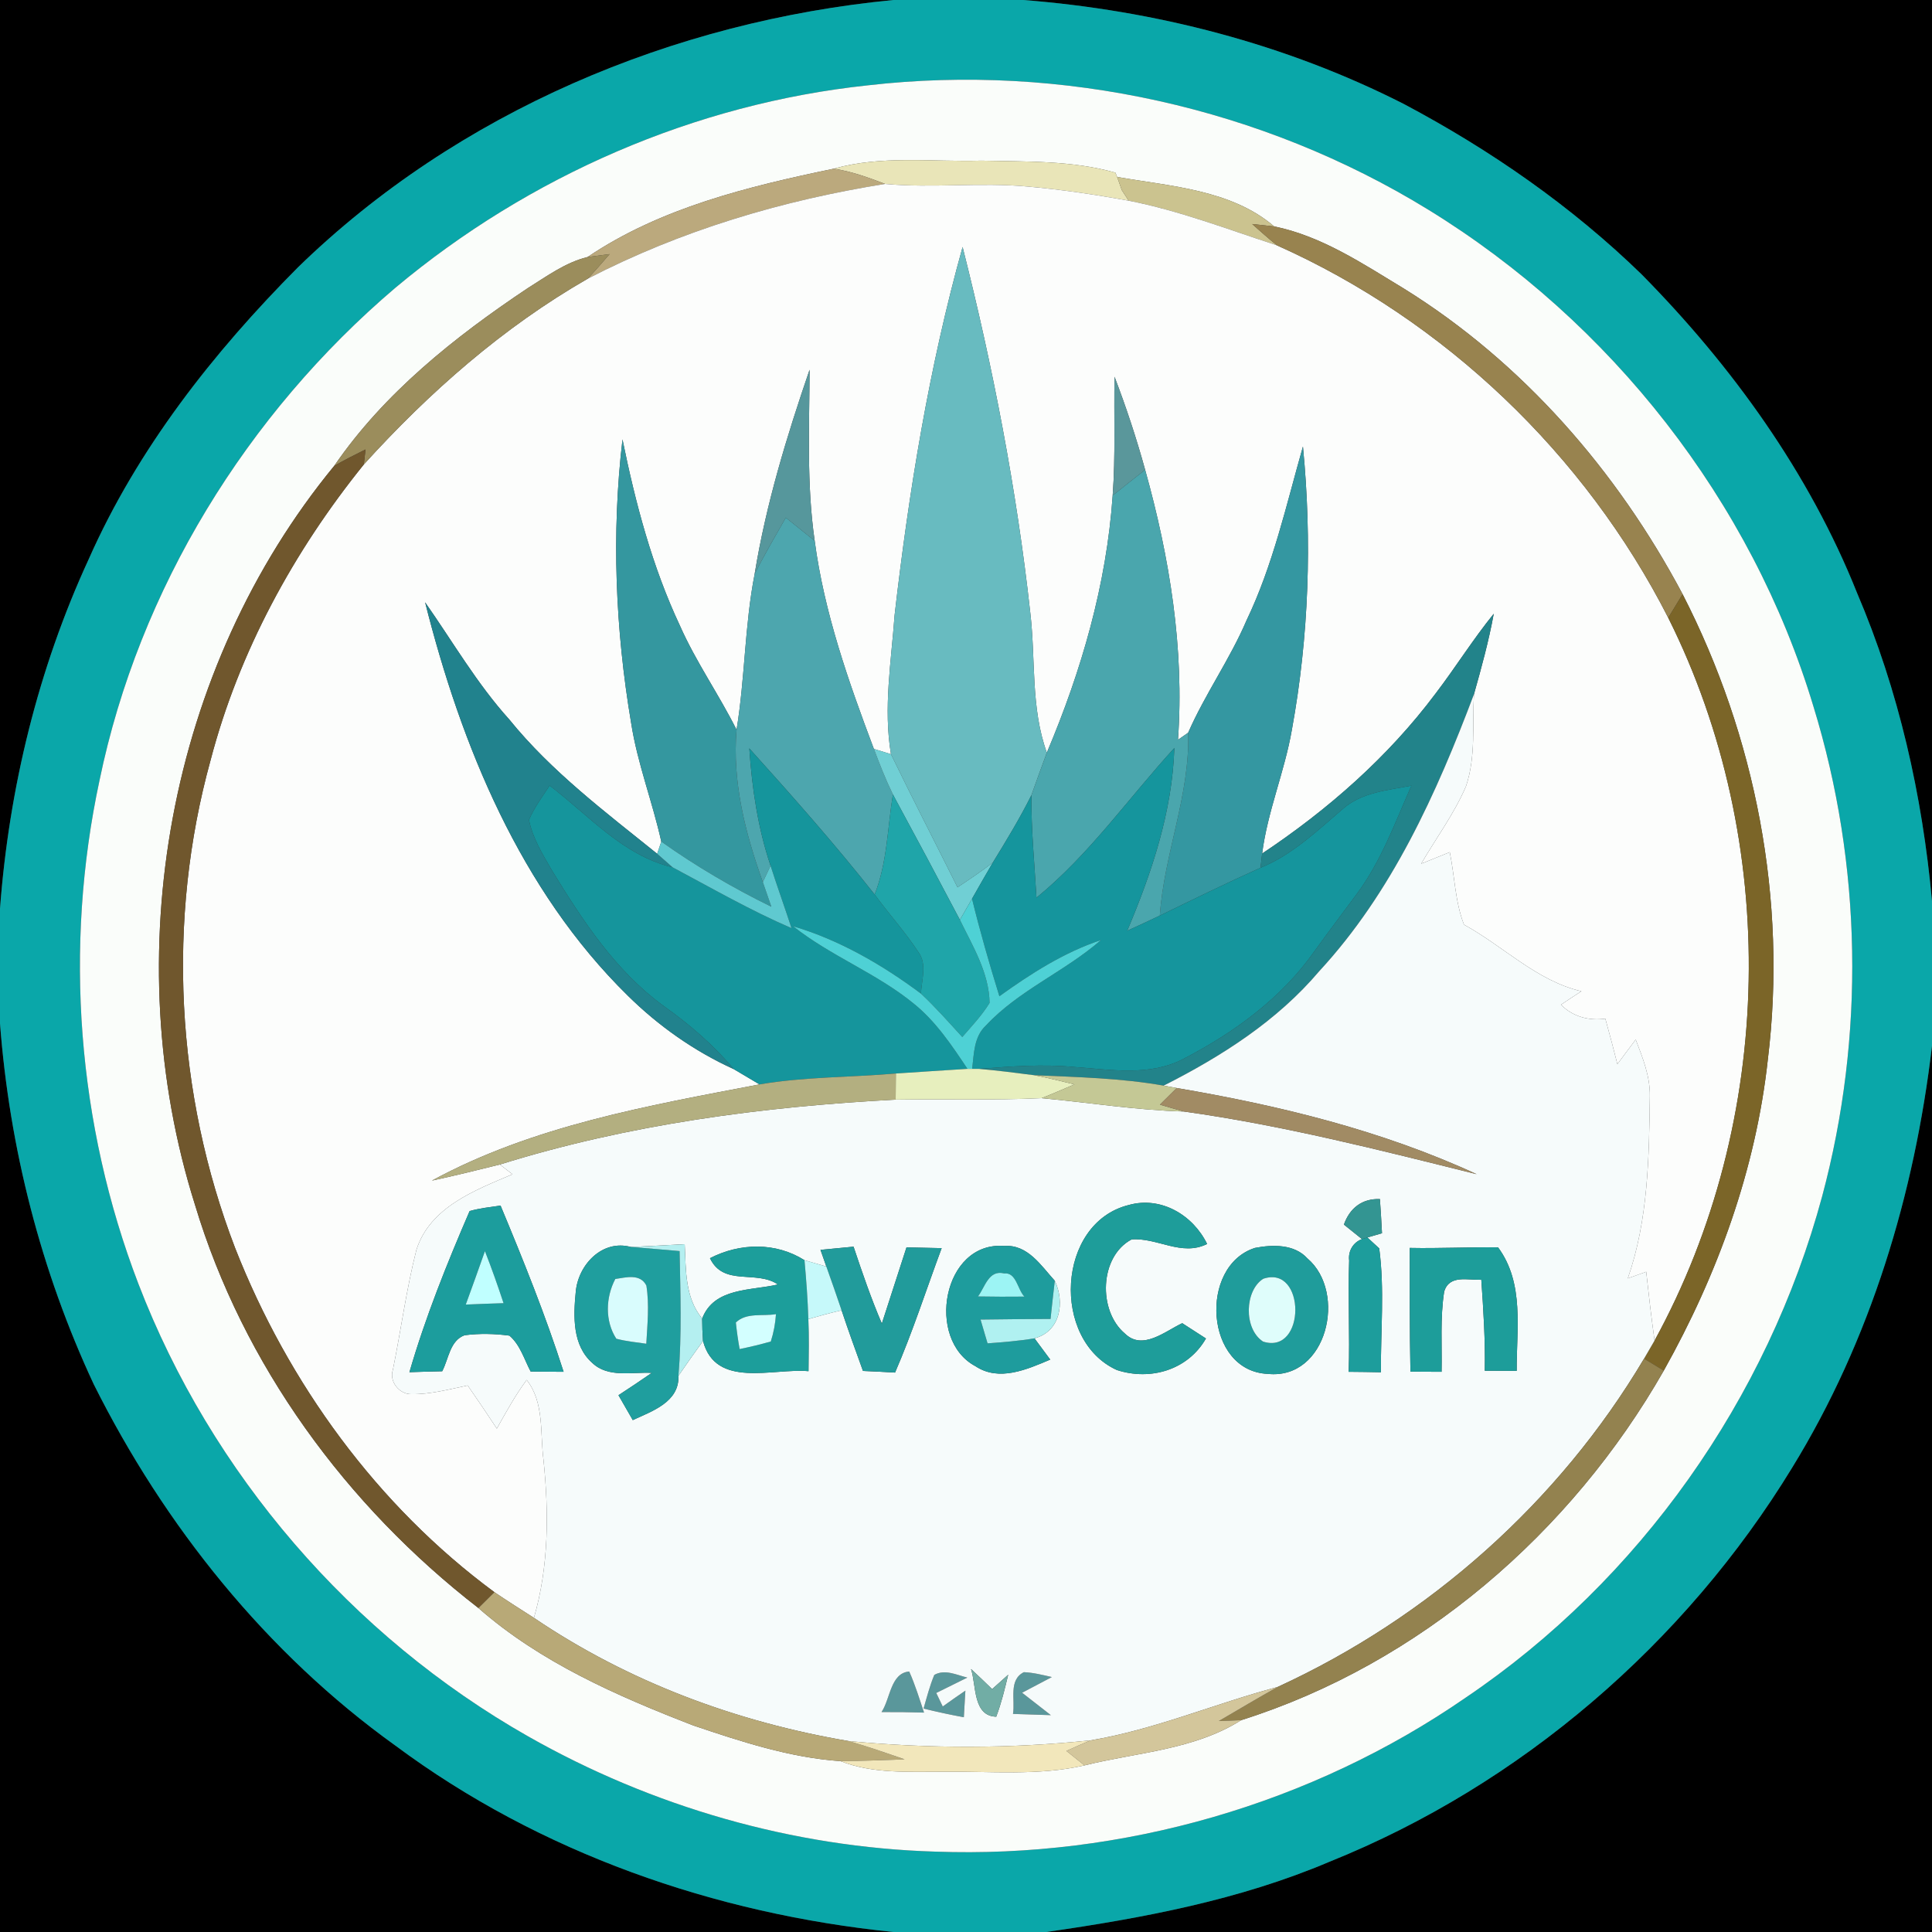 <?xml version="1.0" encoding="UTF-8" ?>
<!DOCTYPE svg PUBLIC "-//W3C//DTD SVG 1.1//EN" "http://www.w3.org/Graphics/SVG/1.1/DTD/svg11.dtd">
<svg width="250pt" height="250pt" viewBox="0 0 250 250" version="1.1" xmlns="http://www.w3.org/2000/svg">
<rect x="0" y="0" width="250" height="250" fill="#333333" stroke="none"/>
<g id="#000000ff">
<path fill="#000000" opacity="1.00" d=" M 0.00 0.00 L 115.62 0.00 C 87.10 2.75 59.22 14.49 38.58 34.57 C 27.60 45.61 17.80 58.07 11.47 72.38 C 4.92 86.59 1.17 102.02 0.00 117.59 L 0.00 0.00 Z" />
<path fill="#000000" opacity="1.00" d=" M 132.42 0.00 L 250.00 0.00 L 250.00 116.60 C 248.75 102.92 245.70 89.35 240.29 76.70 C 234.09 61.17 224.13 47.38 212.44 35.52 C 203.37 26.69 192.86 19.40 181.68 13.47 C 166.40 5.69 149.48 1.34 132.42 0.00 Z" />
<path fill="#000000" opacity="1.00" d=" M 0.00 132.42 C 1.23 148.56 5.29 164.47 12.14 179.14 C 21.29 197.44 34.47 213.90 51.15 225.87 C 69.84 239.77 92.53 247.66 115.61 250.00 L 0.00 250.00 L 0.00 132.42 Z" />
<path fill="#000000" opacity="1.00" d=" M 231.90 189.92 C 242.05 173.41 247.74 154.50 250.00 135.33 L 250.00 250.00 L 135.38 250.00 C 147.86 248.20 160.36 245.87 172.03 240.91 C 196.78 230.96 218.02 212.66 231.90 189.92 Z" />
</g>
<g id="#0aa7a9ff">
<path fill="#0aa7a9" opacity="1.00" d=" M 115.62 0.00 L 132.42 0.00 C 149.48 1.34 166.40 5.69 181.68 13.47 C 192.86 19.40 203.37 26.69 212.44 35.52 C 224.13 47.38 234.09 61.17 240.29 76.70 C 245.70 89.35 248.75 102.92 250.00 116.60 L 250.00 135.33 C 247.74 154.50 242.05 173.41 231.90 189.92 C 218.02 212.66 196.78 230.96 172.03 240.91 C 160.36 245.87 147.86 248.20 135.38 250.00 L 115.61 250.00 C 92.53 247.66 69.84 239.77 51.15 225.87 C 34.47 213.90 21.29 197.44 12.14 179.14 C 5.29 164.47 1.23 148.56 0.00 132.42 L 0.00 117.59 C 1.17 102.02 4.92 86.59 11.47 72.38 C 17.80 58.07 27.60 45.61 38.58 34.57 C 59.22 14.49 87.10 2.75 115.62 0.00 M 112.32 11.04 C 89.92 13.41 68.42 22.79 51.17 37.23 C 31.96 53.56 17.99 76.21 12.88 100.97 C 8.24 122.57 9.99 145.50 17.91 166.13 C 27.33 190.66 45.49 211.71 68.33 224.68 C 84.35 233.78 102.58 239.05 121.01 239.60 C 145.23 240.49 169.70 233.47 189.65 219.68 C 212.15 204.50 228.73 180.97 235.79 154.79 C 241.33 134.12 240.96 111.89 234.66 91.42 C 226.67 64.84 208.45 41.64 184.83 27.14 C 163.34 13.93 137.38 8.16 112.32 11.04 Z" />
</g>
<g id="#fafdfaff">
<path fill="#fafdfa" opacity="1.00" d=" M 112.32 11.04 C 137.38 8.16 163.34 13.93 184.83 27.14 C 208.45 41.64 226.67 64.84 234.66 91.42 C 240.96 111.89 241.33 134.12 235.79 154.79 C 228.73 180.97 212.15 204.50 189.65 219.68 C 169.70 233.47 145.23 240.49 121.01 239.60 C 102.58 239.05 84.35 233.78 68.33 224.68 C 45.49 211.71 27.33 190.66 17.91 166.13 C 9.99 145.50 8.24 122.57 12.88 100.97 C 17.99 76.21 31.96 53.56 51.17 37.23 C 68.42 22.79 89.92 13.41 112.32 11.04 M 107.89 21.83 C 96.86 24.12 85.48 26.88 76.03 33.26 C 73.16 33.96 70.74 35.76 68.27 37.30 C 58.85 43.59 49.70 50.86 43.25 60.28 C 21.74 86.44 15.06 123.65 25.22 155.86 C 31.46 176.64 44.82 194.85 61.91 208.08 C 69.92 215.11 79.86 219.46 89.70 223.27 C 95.89 225.36 102.21 227.44 108.76 227.89 C 112.99 229.55 117.59 229.25 122.04 229.26 C 128.14 229.18 134.32 229.82 140.33 228.44 C 147.14 226.75 154.52 226.44 160.60 222.59 C 183.71 215.30 203.33 198.33 215.29 177.36 C 222.26 164.93 227.21 151.29 228.76 137.07 C 231.28 116.49 227.18 95.31 217.73 76.89 C 209.28 60.97 197.04 46.89 181.66 37.34 C 176.37 34.14 171.03 30.55 164.88 29.30 C 159.32 24.54 151.48 24.11 144.56 22.90 L 144.33 22.34 C 138.71 20.75 132.77 20.92 126.98 20.79 C 120.61 20.97 114.11 20.07 107.89 21.83 Z" />
</g>
<g id="#e9e5b8ff">
<path fill="#e9e5b8" opacity="1.00" d=" M 107.89 21.83 C 114.11 20.07 120.61 20.97 126.98 20.79 C 132.77 20.92 138.71 20.75 144.33 22.34 L 144.56 22.90 C 144.71 23.33 145.01 24.17 145.16 24.60 C 145.38 24.94 145.83 25.63 146.05 25.97 C 141.72 25.18 137.37 24.53 132.99 24.14 C 126.85 23.56 120.67 24.37 114.53 23.80 C 112.37 22.97 110.19 22.18 107.89 21.83 Z" />
</g>
<g id="#bba97dff">
<path fill="#bba97d" opacity="1.00" d=" M 76.03 33.26 C 85.48 26.88 96.86 24.12 107.89 21.83 C 110.19 22.18 112.37 22.97 114.53 23.80 C 101.17 25.93 88.08 29.83 76.04 36.07 C 77.02 35.04 77.95 33.96 78.88 32.88 C 78.17 32.97 76.74 33.16 76.03 33.26 Z" />
</g>
<g id="#cbc38fff">
<path fill="#cbc38f" opacity="1.00" d=" M 144.56 22.90 C 151.48 24.11 159.32 24.54 164.88 29.30 C 164.17 29.23 162.74 29.07 162.03 28.99 C 163.09 29.93 164.14 30.87 165.24 31.75 C 158.89 29.68 152.62 27.26 146.05 25.97 C 145.83 25.63 145.38 24.94 145.16 24.60 C 145.01 24.17 144.71 23.33 144.56 22.90 Z" />
</g>
<g id="#fcfdfcff">
<path fill="#fcfdfc" opacity="1.00" d=" M 76.04 36.07 C 88.08 29.83 101.17 25.93 114.53 23.80 C 120.67 24.37 126.85 23.56 132.99 24.14 C 137.37 24.53 141.72 25.18 146.05 25.97 C 152.62 27.26 158.89 29.68 165.24 31.75 C 186.93 41.44 205.09 58.77 215.87 79.94 C 230.38 108.98 229.70 144.99 214.10 173.47 C 213.69 170.51 213.34 167.54 213.02 164.57 C 212.22 164.85 211.43 165.13 210.64 165.42 C 213.28 157.84 213.39 149.75 213.49 141.82 C 213.53 139.26 212.56 136.87 211.66 134.52 C 210.87 135.58 210.07 136.63 209.29 137.70 C 208.79 135.73 208.28 133.77 207.73 131.82 C 205.58 132.11 203.53 131.56 201.99 130.01 C 202.86 129.42 203.74 128.84 204.63 128.27 C 198.82 126.91 194.55 122.44 189.44 119.65 C 188.28 116.66 188.24 113.38 187.60 110.27 C 186.37 110.76 185.13 111.27 183.90 111.77 C 185.84 108.43 188.18 105.30 189.70 101.74 C 191.00 97.92 190.50 93.80 190.73 89.83 C 191.70 86.39 192.65 82.94 193.29 79.42 C 190.60 82.73 188.35 86.36 185.76 89.75 C 179.62 97.95 171.82 104.79 163.32 110.45 C 164.02 104.98 166.23 99.85 167.17 94.42 C 169.37 82.36 169.79 69.98 168.60 57.78 C 166.44 65.36 164.73 73.13 161.30 80.28 C 159.15 85.31 155.94 89.80 153.75 94.81 C 153.42 95.04 152.76 95.50 152.43 95.73 C 153.27 83.94 151.35 72.13 148.18 60.79 C 147.06 56.72 145.73 52.70 144.22 48.75 C 144.12 53.87 144.36 59.00 143.98 64.11 C 143.19 75.62 139.94 86.80 135.46 97.39 C 133.36 91.60 134.03 85.32 133.32 79.30 C 131.56 63.34 128.49 47.52 124.56 31.96 C 120.21 47.53 117.61 63.56 115.76 79.61 C 115.33 85.58 114.29 91.62 115.29 97.59 C 114.74 97.42 113.63 97.08 113.08 96.91 C 109.79 88.18 106.65 79.28 105.42 69.98 C 104.36 62.65 104.73 55.22 104.76 47.84 C 101.80 56.48 99.12 65.25 97.65 74.28 C 96.35 80.93 96.41 87.75 95.31 94.43 C 93.03 89.87 90.07 85.67 88.00 81.00 C 84.40 73.34 82.23 65.12 80.55 56.86 C 79.11 69.06 79.63 81.46 81.67 93.56 C 82.48 98.79 84.43 103.74 85.57 108.90 C 85.44 109.29 85.17 110.09 85.04 110.48 C 78.33 105.07 71.37 99.85 65.90 93.10 C 61.71 88.46 58.58 83.03 55.01 77.94 C 59.69 96.50 67.33 115.17 81.21 128.81 C 85.20 132.75 89.83 136.02 94.94 138.34 C 96.05 139.00 97.17 139.66 98.28 140.32 C 83.84 143.08 68.96 145.67 55.89 152.77 C 58.84 152.14 61.76 151.41 64.68 150.69 C 65.09 151.00 65.91 151.63 66.32 151.95 C 61.46 154.01 55.63 156.20 53.88 161.74 C 52.58 166.84 51.89 172.09 50.84 177.25 C 50.33 178.74 51.66 180.42 53.20 180.40 C 55.68 180.45 58.11 179.77 60.52 179.28 C 61.80 181.12 63.06 182.99 64.29 184.86 C 65.49 182.71 66.69 180.54 68.15 178.56 C 70.45 181.48 69.87 185.46 70.33 188.93 C 71.03 195.76 71.02 202.70 69.09 209.35 C 67.38 208.26 65.67 207.17 63.98 206.03 C 48.81 194.84 37.29 178.98 30.42 161.48 C 22.74 141.48 21.54 119.02 27.25 98.36 C 30.92 84.34 38.00 71.35 47.08 60.10 C 55.54 50.77 65.08 42.36 76.04 36.07 Z" />
</g>
<g id="#98834fff">
<path fill="#98834f" opacity="1.00" d=" M 162.03 28.99 C 162.74 29.07 164.17 29.23 164.88 29.30 C 171.03 30.55 176.37 34.14 181.66 37.34 C 197.04 46.89 209.28 60.97 217.73 76.89 C 217.11 77.91 216.49 78.92 215.87 79.94 C 205.09 58.77 186.93 41.44 165.24 31.75 C 164.14 30.87 163.09 29.93 162.03 28.99 Z" />
</g>
<g id="#68bbc0ff">
<path fill="#68bbc0" opacity="1.00" d=" M 115.76 79.61 C 117.61 63.56 120.21 47.53 124.56 31.96 C 128.49 47.52 131.56 63.34 133.32 79.30 C 134.03 85.32 133.36 91.60 135.46 97.39 C 134.78 99.22 134.12 101.06 133.46 102.90 C 131.97 105.89 130.23 108.75 128.48 111.60 C 127.01 112.75 125.45 113.78 123.90 114.82 C 121.04 109.07 118.09 103.36 115.29 97.59 C 114.29 91.62 115.33 85.58 115.76 79.61 Z" />
</g>
<g id="#9b8d5cff">
<path fill="#9b8d5c" opacity="1.00" d=" M 68.27 37.30 C 70.74 35.76 73.16 33.96 76.03 33.26 C 76.74 33.16 78.17 32.97 78.88 32.88 C 77.95 33.96 77.02 35.04 76.04 36.07 C 65.08 42.36 55.54 50.77 47.08 60.10 C 47.13 59.62 47.24 58.64 47.30 58.16 C 45.93 58.84 44.57 59.52 43.25 60.28 C 49.70 50.86 58.85 43.59 68.27 37.30 Z" />
</g>
<g id="#56979cff">
<path fill="#56979c" opacity="1.00" d=" M 97.65 74.28 C 99.12 65.25 101.80 56.48 104.76 47.84 C 104.73 55.22 104.36 62.65 105.42 69.98 C 104.17 68.98 102.93 67.98 101.68 66.98 C 100.31 69.40 98.90 71.79 97.65 74.28 Z" />
</g>
<g id="#5a979bff">
<path fill="#5a979b" opacity="1.00" d=" M 144.22 48.75 C 145.73 52.70 147.06 56.72 148.18 60.79 C 146.78 61.90 145.38 63.01 143.98 64.11 C 144.36 59.00 144.12 53.87 144.22 48.75 Z" />
<path fill="#5a979b" opacity="1.00" d=" M 114.07 221.54 C 115.22 219.83 115.22 216.51 117.65 216.29 C 118.42 218.01 118.97 219.82 119.57 221.61 C 117.74 221.55 115.90 221.53 114.07 221.54 Z" />
<path fill="#5a979b" opacity="1.00" d=" M 120.90 216.73 C 122.28 215.96 123.78 216.74 125.17 217.08 C 123.83 217.75 122.49 218.41 121.15 219.07 C 121.36 219.51 121.78 220.38 121.99 220.82 C 122.96 220.13 123.93 219.44 124.92 218.77 C 124.87 219.63 124.77 221.35 124.72 222.21 C 122.97 221.89 121.23 221.51 119.51 221.09 C 119.93 219.63 120.31 218.14 120.90 216.73 Z" />
<path fill="#5a979b" opacity="1.00" d=" M 132.49 216.38 C 133.71 216.43 134.91 216.74 136.11 217.01 C 134.82 217.68 133.54 218.36 132.26 219.04 C 133.49 220.01 134.74 220.97 135.98 221.94 C 134.34 221.89 132.71 221.84 131.08 221.78 C 131.39 219.97 130.47 217.38 132.49 216.38 Z" />
</g>
<g id="#34979fff">
<path fill="#34979f" opacity="1.00" d=" M 80.55 56.86 C 82.23 65.12 84.40 73.34 88.00 81.00 C 90.07 85.67 93.03 89.87 95.31 94.43 C 94.74 101.19 96.45 107.83 98.71 114.14 C 99.07 115.20 99.44 116.27 99.81 117.33 C 94.85 114.90 90.07 112.10 85.57 108.90 C 84.43 103.74 82.48 98.79 81.67 93.56 C 79.63 81.46 79.11 69.06 80.55 56.86 Z" />
</g>
<g id="#70572dff">
<path fill="#70572d" opacity="1.00" d=" M 43.25 60.28 C 44.57 59.52 45.93 58.84 47.30 58.16 C 47.24 58.64 47.13 59.62 47.08 60.10 C 38.00 71.35 30.92 84.34 27.25 98.36 C 21.54 119.02 22.74 141.48 30.42 161.48 C 37.29 178.98 48.81 194.84 63.98 206.03 C 63.29 206.71 62.60 207.39 61.91 208.08 C 44.82 194.85 31.46 176.64 25.22 155.86 C 15.06 123.65 21.74 86.44 43.25 60.28 Z" />
</g>
<g id="#3497a1ff">
<path fill="#3497a1" opacity="1.00" d=" M 161.30 80.28 C 164.73 73.13 166.44 65.36 168.60 57.78 C 169.79 69.98 169.37 82.36 167.17 94.42 C 166.23 99.85 164.02 104.98 163.32 110.45 C 163.27 110.91 163.17 111.83 163.11 112.29 C 158.72 114.26 154.40 116.38 150.08 118.48 C 150.63 110.48 153.99 102.93 153.75 94.81 C 155.94 89.80 159.15 85.31 161.30 80.28 Z" />
</g>
<g id="#4aa6adff">
<path fill="#4aa6ad" opacity="1.00" d=" M 143.98 64.11 C 145.38 63.01 146.78 61.90 148.18 60.79 C 151.35 72.13 153.27 83.94 152.43 95.73 C 152.76 95.50 153.42 95.04 153.75 94.81 C 153.99 102.93 150.63 110.48 150.08 118.48 C 148.67 119.15 147.27 119.80 145.86 120.44 C 149.04 112.91 151.69 105.04 151.96 96.79 C 146.03 103.27 140.97 110.57 134.12 116.16 C 133.86 111.74 133.43 107.33 133.46 102.90 C 134.12 101.06 134.78 99.22 135.46 97.39 C 139.94 86.80 143.19 75.62 143.98 64.11 Z" />
</g>
<g id="#4da6aeff">
<path fill="#4da6ae" opacity="1.00" d=" M 97.65 74.28 C 98.90 71.79 100.31 69.40 101.68 66.98 C 102.93 67.98 104.17 68.98 105.42 69.98 C 106.65 79.28 109.79 88.18 113.08 96.91 C 113.83 98.90 114.61 100.89 115.54 102.80 C 114.84 107.13 114.81 111.62 113.18 115.75 C 108.04 109.23 102.52 103.01 96.96 96.84 C 97.31 101.99 98.06 107.12 99.71 112.02 C 99.46 112.55 98.96 113.61 98.71 114.14 C 96.45 107.83 94.74 101.19 95.31 94.43 C 96.41 87.75 96.35 80.93 97.65 74.28 Z" />
</g>
<g id="#7b6528ff">
<path fill="#7b6528" opacity="1.00" d=" M 215.87 79.94 C 216.49 78.92 217.11 77.91 217.73 76.89 C 227.18 95.31 231.28 116.49 228.76 137.07 C 227.21 151.29 222.26 164.93 215.29 177.36 C 214.65 176.97 213.37 176.20 212.74 175.81 C 213.20 175.03 213.65 174.25 214.10 173.47 C 229.70 144.99 230.38 108.98 215.87 79.94 Z" />
</g>
<g id="#21828dff">
<path fill="#21828d" opacity="1.00" d=" M 55.01 77.94 C 58.58 83.03 61.71 88.46 65.90 93.10 C 71.37 99.85 78.33 105.07 85.04 110.48 C 85.70 111.07 86.36 111.65 87.03 112.23 C 80.57 110.68 76.20 105.50 71.12 101.65 C 70.18 103.09 69.13 104.49 68.45 106.09 C 68.91 108.46 70.22 110.55 71.41 112.62 C 75.36 119.08 79.63 125.62 85.84 130.15 C 89.18 132.52 92.30 135.19 94.94 138.34 C 89.83 136.02 85.20 132.75 81.21 128.81 C 67.33 115.17 59.69 96.50 55.01 77.94 Z" />
</g>
<g id="#22838aff">
<path fill="#22838a" opacity="1.00" d=" M 185.76 89.75 C 188.35 86.36 190.60 82.73 193.29 79.42 C 192.65 82.94 191.70 86.39 190.73 89.83 C 185.89 102.66 180.12 115.49 170.71 125.67 C 165.25 132.12 158.05 136.70 150.58 140.48 C 145.04 139.50 139.41 139.38 133.81 139.13 C 131.43 138.82 129.05 138.52 126.66 138.31 C 130.77 138.00 134.90 137.67 139.02 138.07 C 143.68 138.40 148.68 139.30 153.04 137.07 C 159.60 133.69 165.81 129.19 170.09 123.09 C 171.90 120.58 173.77 118.11 175.61 115.62 C 178.74 111.40 180.53 106.42 182.64 101.66 C 179.56 102.26 176.15 102.52 173.71 104.72 C 170.40 107.54 167.21 110.62 163.11 112.29 C 163.17 111.83 163.27 110.91 163.32 110.45 C 171.82 104.79 179.62 97.95 185.76 89.75 Z" />
</g>
<g id="#f6fbfbff">
<path fill="#f6fbfb" opacity="1.00" d=" M 170.71 125.67 C 180.12 115.49 185.89 102.66 190.73 89.83 C 190.50 93.80 191.00 97.92 189.70 101.74 C 188.18 105.30 185.84 108.43 183.90 111.77 C 185.13 111.27 186.37 110.76 187.60 110.27 C 188.24 113.38 188.28 116.66 189.44 119.65 C 194.55 122.44 198.82 126.91 204.63 128.27 C 203.74 128.84 202.86 129.42 201.99 130.01 C 203.53 131.56 205.58 132.11 207.73 131.82 C 208.28 133.77 208.79 135.73 209.29 137.70 C 210.07 136.63 210.87 135.58 211.66 134.52 C 212.56 136.87 213.53 139.26 213.49 141.82 C 213.39 149.75 213.28 157.84 210.64 165.42 C 211.43 165.13 212.22 164.85 213.02 164.57 C 213.34 167.54 213.69 170.51 214.10 173.47 C 213.65 174.25 213.20 175.03 212.74 175.81 C 201.73 194.36 184.92 209.29 165.33 218.29 C 157.22 220.44 149.45 223.80 141.13 225.20 C 130.72 226.29 120.22 226.29 109.80 225.29 C 95.31 222.83 81.29 217.62 69.09 209.35 C 71.02 202.70 71.03 195.76 70.33 188.93 C 69.87 185.46 70.45 181.48 68.15 178.56 C 66.69 180.54 65.49 182.71 64.29 184.86 C 63.06 182.99 61.80 181.12 60.52 179.28 C 58.11 179.77 55.68 180.45 53.20 180.40 C 51.66 180.42 50.33 178.74 50.84 177.25 C 51.89 172.09 52.58 166.84 53.88 161.74 C 55.63 156.20 61.46 154.01 66.32 151.95 C 65.91 151.63 65.09 151.00 64.68 150.69 C 81.26 145.51 98.60 143.20 115.90 142.29 C 122.19 142.19 128.49 142.39 134.78 142.10 C 140.92 142.67 147.03 143.66 153.20 143.83 C 166.02 145.62 178.55 148.82 191.08 151.94 C 178.79 146.27 165.56 143.05 152.27 140.79 C 151.85 140.71 151.00 140.56 150.58 140.48 C 158.05 136.70 165.25 132.12 170.71 125.67 M 173.90 158.46 C 174.49 158.93 175.66 159.87 176.24 160.34 C 175.09 160.76 174.43 161.89 174.58 163.11 C 174.41 167.90 174.68 172.71 174.52 177.51 C 175.91 177.52 177.30 177.54 178.69 177.57 C 178.65 172.24 179.18 166.84 178.47 161.54 C 178.08 161.19 177.32 160.48 176.94 160.13 C 177.41 159.99 178.35 159.72 178.83 159.58 C 178.76 158.10 178.66 156.63 178.56 155.16 C 176.25 155.07 174.65 156.34 173.90 158.46 M 60.77 156.71 C 57.83 163.52 55.05 170.43 52.98 177.56 C 54.39 177.51 55.80 177.47 57.22 177.44 C 58.06 175.85 58.20 173.49 60.11 172.78 C 62.03 172.53 63.99 172.57 65.92 172.83 C 67.32 174.03 67.83 175.90 68.67 177.48 C 70.09 177.49 71.51 177.50 72.93 177.51 C 70.59 170.20 67.72 163.08 64.77 156.00 C 63.43 156.20 62.07 156.34 60.77 156.71 M 144.52 177.28 C 148.88 178.70 153.72 177.27 156.05 173.20 C 155.02 172.54 154.00 171.88 152.98 171.22 C 150.74 172.27 147.84 174.81 145.55 172.55 C 142.06 169.61 142.26 162.59 146.43 160.38 C 149.75 160.12 152.89 162.62 156.20 160.97 C 154.38 157.23 150.23 154.75 146.05 155.93 C 136.72 158.25 136.00 173.41 144.52 177.28 M 74.50 167.20 C 74.19 170.33 74.06 174.09 76.64 176.36 C 78.70 178.33 81.79 177.51 84.34 177.65 C 82.92 178.64 81.48 179.59 80.03 180.54 C 80.64 181.62 81.26 182.69 81.88 183.76 C 84.38 182.60 87.92 181.43 87.79 178.03 C 88.83 176.51 89.89 175.01 90.97 173.52 C 92.61 179.74 100.01 177.01 104.62 177.43 C 104.64 175.18 104.67 172.93 104.60 170.69 C 106.03 170.27 107.46 169.89 108.90 169.55 C 109.78 172.18 110.72 174.79 111.67 177.40 C 113.05 177.46 114.44 177.53 115.82 177.61 C 118.10 172.35 119.85 166.88 121.85 161.51 C 120.33 161.48 118.81 161.44 117.30 161.41 C 116.23 164.69 115.18 167.98 114.11 171.27 C 112.72 168.02 111.57 164.67 110.45 161.32 C 109.38 161.43 107.24 161.63 106.17 161.73 C 106.36 162.27 106.74 163.35 106.93 163.89 C 105.99 163.62 105.04 163.35 104.10 163.07 C 100.37 160.71 95.74 160.82 91.87 162.81 C 93.63 166.51 97.86 164.30 100.66 166.21 C 97.21 167.03 92.40 166.57 90.86 170.62 C 88.61 167.91 88.77 164.31 88.60 161.00 C 86.28 161.13 83.96 161.25 81.64 161.36 C 77.90 160.34 74.79 163.70 74.50 167.20 M 126.23 176.79 C 129.29 178.82 132.90 177.20 135.90 175.93 C 135.22 175.01 134.54 174.10 133.86 173.18 C 137.23 172.29 137.81 168.51 136.49 165.73 C 134.70 163.76 132.98 161.00 129.94 161.23 C 121.99 160.59 119.74 173.35 126.23 176.79 M 162.39 161.48 C 155.09 163.81 155.91 177.44 164.06 177.78 C 171.72 178.57 174.35 167.24 169.18 162.84 C 167.48 160.97 164.68 161.04 162.39 161.48 M 182.42 161.48 C 182.43 166.82 182.40 172.15 182.51 177.49 C 183.85 177.49 185.19 177.50 186.54 177.51 C 186.61 174.04 186.34 170.54 186.88 167.10 C 187.59 164.90 189.94 165.69 191.68 165.59 C 191.95 169.51 192.21 173.44 192.13 177.37 C 193.51 177.38 194.88 177.39 196.26 177.39 C 196.22 172.00 197.29 166.07 193.85 161.41 C 190.04 161.36 186.23 161.56 182.42 161.48 M 114.07 221.54 C 115.90 221.53 117.74 221.55 119.57 221.61 C 118.97 219.82 118.42 218.01 117.65 216.29 C 115.22 216.51 115.22 219.83 114.07 221.54 M 120.90 216.73 C 120.31 218.14 119.93 219.63 119.51 221.09 C 121.23 221.51 122.97 221.89 124.72 222.21 C 124.77 221.35 124.87 219.63 124.92 218.77 C 123.93 219.44 122.96 220.13 121.99 220.82 C 121.78 220.38 121.36 219.51 121.15 219.07 C 122.49 218.41 123.83 217.75 125.17 217.08 C 123.78 216.74 122.28 215.96 120.90 216.73 M 125.65 215.97 C 126.35 218.09 125.87 222.05 128.91 222.14 C 129.58 220.38 130.02 218.54 130.46 216.71 C 129.94 217.18 128.90 218.11 128.38 218.57 C 127.48 217.69 126.57 216.82 125.65 215.97 M 132.49 216.38 C 130.47 217.38 131.39 219.97 131.08 221.78 C 132.71 221.84 134.34 221.89 135.98 221.94 C 134.74 220.97 133.49 220.01 132.26 219.04 C 133.54 218.36 134.82 217.68 136.11 217.01 C 134.91 216.74 133.71 216.43 132.49 216.38 Z" />
</g>
<g id="#15959cff">
<path fill="#15959c" opacity="1.00" d=" M 96.96 96.84 C 102.52 103.01 108.04 109.23 113.18 115.75 C 115.03 118.27 117.12 120.59 118.84 123.20 C 120.00 124.77 119.25 126.80 119.17 128.57 C 114.15 124.83 108.65 121.64 102.62 119.85 C 107.47 123.70 113.38 125.91 118.18 129.82 C 121.08 132.14 123.15 135.25 125.19 138.31 C 122.10 138.50 119.01 138.71 115.92 138.91 C 110.05 139.42 104.11 139.32 98.28 140.32 C 97.17 139.66 96.05 139.00 94.94 138.34 C 92.30 135.19 89.18 132.52 85.84 130.15 C 79.63 125.62 75.36 119.08 71.41 112.62 C 70.22 110.55 68.91 108.46 68.45 106.09 C 69.13 104.49 70.18 103.09 71.12 101.65 C 76.20 105.50 80.57 110.68 87.03 112.23 C 92.12 114.94 97.12 117.82 102.43 120.11 C 101.54 117.40 100.58 114.73 99.71 112.02 C 98.06 107.12 97.31 101.99 96.96 96.84 Z" />
</g>
<g id="#70cfd4ff">
<path fill="#70cfd4" opacity="1.00" d=" M 113.08 96.91 C 113.63 97.08 114.74 97.42 115.29 97.59 C 118.09 103.36 121.04 109.07 123.90 114.82 C 125.45 113.78 127.01 112.75 128.48 111.60 C 127.56 113.15 126.68 114.73 125.78 116.30 C 125.26 117.21 124.74 118.11 124.21 119.03 C 121.35 113.60 118.46 108.19 115.54 102.80 C 114.61 100.89 113.83 98.90 113.08 96.91 Z" />
</g>
<g id="#15959dff">
<path fill="#15959d" opacity="1.00" d=" M 134.12 116.16 C 140.97 110.57 146.03 103.27 151.96 96.79 C 151.69 105.04 149.04 112.91 145.86 120.44 C 147.27 119.80 148.67 119.15 150.08 118.48 C 154.40 116.38 158.72 114.26 163.11 112.29 C 167.21 110.62 170.40 107.54 173.71 104.72 C 176.15 102.52 179.56 102.26 182.64 101.66 C 180.53 106.42 178.74 111.40 175.61 115.62 C 173.77 118.11 171.90 120.58 170.09 123.09 C 165.81 129.19 159.60 133.69 153.04 137.07 C 148.68 139.30 143.68 138.40 139.02 138.07 C 134.90 137.67 130.77 138.00 126.66 138.31 L 125.80 138.31 C 126.03 136.36 126.02 134.13 127.59 132.69 C 131.85 128.12 137.80 125.72 142.47 121.64 C 137.67 123.24 133.40 125.98 129.32 128.91 C 128.03 124.74 126.82 120.54 125.78 116.30 C 126.68 114.73 127.56 113.15 128.48 111.60 C 130.23 108.75 131.97 105.89 133.46 102.90 C 133.43 107.33 133.86 111.74 134.12 116.16 Z" />
</g>
<g id="#1fa5a9ff">
<path fill="#1fa5a9" opacity="1.00" d=" M 113.18 115.75 C 114.81 111.62 114.84 107.13 115.54 102.80 C 118.46 108.19 121.35 113.60 124.21 119.03 C 125.87 122.43 127.99 125.89 128.05 129.78 C 127.06 131.39 125.75 132.77 124.52 134.19 C 122.77 132.28 121.06 130.34 119.17 128.57 C 119.25 126.80 120.00 124.77 118.84 123.20 C 117.12 120.59 115.03 118.27 113.18 115.75 Z" />
</g>
<g id="#5fc9d0ff">
<path fill="#5fc9d0" opacity="1.00" d=" M 85.57 108.90 C 90.07 112.10 94.85 114.90 99.81 117.33 C 99.44 116.27 99.07 115.20 98.71 114.14 C 98.96 113.61 99.46 112.55 99.71 112.02 C 100.58 114.73 101.54 117.40 102.43 120.11 C 97.12 117.82 92.12 114.94 87.03 112.23 C 86.36 111.65 85.70 111.07 85.04 110.48 C 85.17 110.09 85.44 109.29 85.57 108.90 Z" />
</g>
<g id="#4ed1d5ff">
<path fill="#4ed1d5" opacity="1.00" d=" M 124.21 119.03 C 124.74 118.11 125.26 117.21 125.78 116.30 C 126.82 120.54 128.03 124.74 129.32 128.91 C 133.40 125.98 137.67 123.24 142.47 121.64 C 137.80 125.72 131.85 128.12 127.59 132.69 C 126.02 134.13 126.03 136.36 125.80 138.31 L 125.19 138.31 C 123.15 135.25 121.08 132.14 118.18 129.82 C 113.38 125.91 107.47 123.70 102.62 119.85 C 108.65 121.64 114.15 124.83 119.17 128.57 C 121.06 130.34 122.77 132.28 124.52 134.19 C 125.75 132.77 127.06 131.39 128.05 129.78 C 127.99 125.89 125.87 122.43 124.21 119.03 Z" />
</g>
<g id="#e7efbeff">
<path fill="#e7efbe" opacity="1.00" d=" M 125.19 138.31 L 125.80 138.31 L 126.66 138.31 C 129.05 138.52 131.43 138.82 133.81 139.13 C 135.56 139.47 137.29 139.89 139.03 140.32 C 137.62 140.92 136.21 141.54 134.78 142.10 C 128.49 142.39 122.19 142.19 115.90 142.29 C 115.91 141.45 115.92 139.76 115.92 138.91 C 119.01 138.71 122.10 138.50 125.19 138.31 Z" />
</g>
<g id="#b3af80ff">
<path fill="#b3af80" opacity="1.00" d=" M 98.28 140.32 C 104.11 139.32 110.05 139.42 115.92 138.91 C 115.92 139.76 115.91 141.45 115.90 142.29 C 98.60 143.20 81.26 145.51 64.68 150.69 C 61.76 151.41 58.84 152.14 55.89 152.77 C 68.96 145.67 83.84 143.08 98.28 140.32 Z" />
</g>
<g id="#c4c895ff">
<path fill="#c4c895" opacity="1.00" d=" M 133.81 139.13 C 139.41 139.38 145.04 139.50 150.58 140.48 C 151.00 140.56 151.85 140.71 152.27 140.79 C 151.54 141.50 150.82 142.22 150.10 142.94 C 151.13 143.25 152.16 143.54 153.20 143.83 C 147.03 143.66 140.92 142.67 134.78 142.10 C 136.21 141.54 137.62 140.92 139.03 140.32 C 137.29 139.89 135.56 139.47 133.81 139.13 Z" />
</g>
<g id="#a18b64ff">
<path fill="#a18b64" opacity="1.00" d=" M 152.27 140.79 C 165.56 143.05 178.79 146.27 191.08 151.94 C 178.55 148.82 166.02 145.62 153.20 143.83 C 152.16 143.54 151.13 143.25 150.10 142.94 C 150.82 142.22 151.54 141.50 152.27 140.79 Z" />
</g>
<g id="#339592ff">
<path fill="#339592" opacity="1.00" d=" M 173.90 158.46 C 174.65 156.34 176.25 155.07 178.56 155.16 C 178.66 156.63 178.76 158.10 178.83 159.58 C 178.35 159.72 177.41 159.99 176.94 160.13 L 176.24 160.34 C 175.66 159.87 174.49 158.93 173.90 158.46 Z" />
</g>
<g id="#1c9d9dff">
<path fill="#1c9d9d" opacity="1.00" d=" M 60.77 156.71 C 62.07 156.34 63.43 156.20 64.77 156.00 C 67.72 163.08 70.59 170.20 72.93 177.51 C 71.51 177.50 70.09 177.49 68.67 177.48 C 67.83 175.90 67.32 174.03 65.92 172.83 C 63.99 172.57 62.03 172.53 60.11 172.78 C 58.20 173.49 58.06 175.85 57.22 177.44 C 55.80 177.47 54.39 177.51 52.98 177.56 C 55.05 170.43 57.83 163.52 60.77 156.71 M 62.75 161.90 C 61.93 164.20 61.12 166.51 60.27 168.81 C 61.90 168.74 63.53 168.68 65.16 168.63 C 64.41 166.36 63.62 164.11 62.75 161.90 Z" />
</g>
<g id="#1e9d9aff">
<path fill="#1e9d9a" opacity="1.00" d=" M 144.52 177.28 C 136.00 173.41 136.72 158.25 146.05 155.93 C 150.23 154.75 154.38 157.23 156.20 160.97 C 152.89 162.62 149.75 160.12 146.43 160.38 C 142.26 162.59 142.06 169.61 145.55 172.55 C 147.84 174.81 150.74 172.27 152.98 171.22 C 154.00 171.88 155.02 172.54 156.05 173.20 C 153.72 177.27 148.88 178.70 144.52 177.28 Z" />
</g>
<g id="#1d9d9cff">
<path fill="#1d9d9c" opacity="1.00" d=" M 176.24 160.34 L 176.94 160.13 C 177.32 160.48 178.08 161.19 178.47 161.54 C 179.18 166.84 178.65 172.24 178.69 177.57 C 177.30 177.54 175.91 177.52 174.52 177.51 C 174.68 172.71 174.41 167.90 174.58 163.11 C 174.43 161.89 175.09 160.76 176.24 160.34 Z" />
</g>
<g id="#1f9e9eff">
<path fill="#1f9e9e" opacity="1.00" d=" M 74.50 167.20 C 74.79 163.70 77.90 160.34 81.64 161.36 C 83.74 161.52 85.84 161.71 87.94 161.89 C 88.04 167.27 88.24 172.66 87.79 178.03 C 87.92 181.43 84.38 182.60 81.88 183.76 C 81.26 182.69 80.64 181.62 80.03 180.54 C 81.48 179.59 82.92 178.64 84.34 177.65 C 81.79 177.51 78.70 178.33 76.64 176.36 C 74.06 174.09 74.19 170.33 74.50 167.20 M 79.62 165.50 C 78.37 167.87 78.26 170.94 79.75 173.23 C 81.02 173.57 82.33 173.69 83.63 173.88 C 83.77 171.37 84.04 168.84 83.64 166.35 C 82.84 164.77 81.00 165.30 79.62 165.50 Z" />
</g>
<g id="#b4eff0ff">
<path fill="#b4eff0" opacity="1.00" d=" M 81.64 161.36 C 83.96 161.25 86.28 161.13 88.60 161.00 C 88.77 164.31 88.61 167.91 90.86 170.62 C 90.86 171.58 90.90 172.55 90.97 173.52 C 89.89 175.01 88.83 176.51 87.79 178.03 C 88.24 172.66 88.04 167.27 87.94 161.89 C 85.84 161.71 83.74 161.52 81.64 161.36 Z" />
</g>
<g id="#1c9e9bff">
<path fill="#1c9e9b" opacity="1.00" d=" M 91.87 162.81 C 95.74 160.82 100.37 160.71 104.10 163.07 C 104.33 165.60 104.52 168.14 104.60 170.69 C 104.67 172.93 104.64 175.18 104.62 177.43 C 100.01 177.01 92.61 179.74 90.97 173.52 C 90.90 172.55 90.86 171.58 90.86 170.62 C 92.40 166.57 97.21 167.03 100.66 166.21 C 97.86 164.30 93.63 166.51 91.87 162.81 M 95.22 171.13 C 95.34 172.28 95.50 173.43 95.71 174.57 C 97.06 174.29 98.41 173.97 99.74 173.59 C 100.11 172.44 100.33 171.26 100.41 170.05 C 98.69 170.35 96.60 169.80 95.22 171.13 Z" />
</g>
<g id="#219b9bff">
<path fill="#219b9b" opacity="1.00" d=" M 117.30 161.41 C 118.81 161.44 120.33 161.48 121.85 161.51 C 119.85 166.88 118.10 172.35 115.82 177.61 C 114.44 177.53 113.05 177.46 111.67 177.40 C 110.72 174.79 109.78 172.18 108.90 169.55 C 108.26 167.66 107.60 165.77 106.93 163.89 C 106.74 163.35 106.36 162.27 106.17 161.73 C 107.24 161.63 109.38 161.43 110.45 161.32 C 111.57 164.67 112.72 168.02 114.11 171.27 C 115.18 167.98 116.23 164.69 117.30 161.41 Z" />
</g>
<g id="#1e9c9dff">
<path fill="#1e9c9d" opacity="1.00" d=" M 126.23 176.79 C 119.74 173.35 121.99 160.59 129.94 161.23 C 132.98 161.00 134.70 163.76 136.49 165.73 C 136.29 167.37 136.12 169.02 135.94 170.67 C 132.92 170.68 129.90 170.71 126.88 170.75 C 127.10 171.52 127.56 173.06 127.79 173.83 C 129.82 173.68 131.85 173.52 133.86 173.18 C 134.54 174.10 135.22 175.01 135.90 175.93 C 132.90 177.20 129.29 178.82 126.23 176.79 M 126.55 167.76 C 128.55 167.80 130.55 167.80 132.56 167.78 C 131.66 166.87 131.52 164.61 129.94 164.78 C 127.93 164.28 127.47 166.53 126.55 167.76 Z" />
</g>
<g id="#1f9c9bff">
<path fill="#1f9c9b" opacity="1.00" d=" M 162.39 161.48 C 164.68 161.04 167.48 160.97 169.18 162.84 C 174.35 167.24 171.72 178.57 164.06 177.78 C 155.91 177.44 155.09 163.81 162.39 161.48 M 163.47 165.47 C 161.07 166.96 160.88 171.93 163.44 173.60 C 169.01 175.38 168.99 163.61 163.47 165.47 Z" />
</g>
<g id="#1d9d9aff">
<path fill="#1d9d9a" opacity="1.00" d=" M 182.42 161.48 C 186.23 161.56 190.04 161.36 193.85 161.41 C 197.29 166.07 196.22 172.00 196.26 177.39 C 194.88 177.39 193.51 177.38 192.13 177.37 C 192.21 173.44 191.95 169.51 191.68 165.59 C 189.94 165.69 187.59 164.90 186.88 167.10 C 186.34 170.54 186.61 174.04 186.54 177.51 C 185.19 177.50 183.85 177.49 182.51 177.49 C 182.40 172.15 182.43 166.82 182.42 161.48 Z" />
</g>
<g id="#c0ffffff">
<path fill="#c0ffff" opacity="1.00" d=" M 62.75 161.90 C 63.62 164.11 64.41 166.36 65.16 168.63 C 63.53 168.68 61.90 168.74 60.27 168.81 C 61.12 166.51 61.93 164.20 62.75 161.90 Z" />
</g>
<g id="#c6f9faff">
<path fill="#c6f9fa" opacity="1.00" d=" M 104.10 163.07 C 105.04 163.35 105.99 163.62 106.93 163.89 C 107.60 165.77 108.26 167.66 108.90 169.55 C 107.46 169.89 106.03 170.27 104.60 170.69 C 104.52 168.14 104.33 165.60 104.10 163.07 Z" />
</g>
<g id="#d9fcfdff">
<path fill="#d9fcfd" opacity="1.00" d=" M 79.62 165.50 C 81.00 165.30 82.84 164.77 83.64 166.35 C 84.04 168.84 83.77 171.37 83.63 173.88 C 82.33 173.69 81.02 173.57 79.75 173.23 C 78.26 170.94 78.37 167.87 79.62 165.50 Z" />
</g>
<g id="#9cf4f4ff">
<path fill="#9cf4f4" opacity="1.00" d=" M 126.55 167.76 C 127.47 166.53 127.93 164.28 129.94 164.78 C 131.52 164.61 131.66 166.87 132.56 167.78 C 130.55 167.80 128.55 167.80 126.55 167.76 Z" />
</g>
<g id="#dffdfbff">
<path fill="#dffdfb" opacity="1.00" d=" M 163.47 165.47 C 168.99 163.61 169.01 175.38 163.44 173.60 C 160.88 171.93 161.07 166.96 163.47 165.47 Z" />
</g>
<g id="#b0f1f1ff">
<path fill="#b0f1f1" opacity="1.00" d=" M 136.49 165.73 C 137.81 168.51 137.23 172.29 133.86 173.18 C 131.85 173.52 129.82 173.68 127.79 173.83 C 127.56 173.06 127.10 171.52 126.88 170.75 C 129.90 170.71 132.92 170.68 135.94 170.67 C 136.12 169.02 136.29 167.37 136.49 165.73 Z" />
</g>
<g id="#d3ffffff">
<path fill="#d3ffff" opacity="1.00" d=" M 95.22 171.13 C 96.60 169.80 98.69 170.35 100.41 170.05 C 100.33 171.26 100.11 172.44 99.74 173.59 C 98.41 173.97 97.06 174.29 95.71 174.57 C 95.50 173.43 95.34 172.28 95.22 171.13 Z" />
</g>
<g id="#93824fff">
<path fill="#93824f" opacity="1.00" d=" M 165.33 218.29 C 184.92 209.29 201.73 194.36 212.74 175.81 C 213.37 176.20 214.65 176.97 215.29 177.36 C 203.33 198.33 183.71 215.30 160.60 222.59 C 159.64 222.64 158.68 222.67 157.72 222.70 C 160.25 221.22 162.77 219.72 165.33 218.29 Z" />
</g>
<g id="#b8a977ff">
<path fill="#b8a977" opacity="1.00" d=" M 63.98 206.03 C 65.67 207.17 67.38 208.26 69.09 209.35 C 81.29 217.62 95.31 222.83 109.80 225.29 C 112.25 225.98 114.65 226.83 117.06 227.66 C 114.29 227.75 111.53 227.88 108.76 227.89 C 102.21 227.44 95.89 225.36 89.70 223.27 C 79.86 219.46 69.92 215.11 61.91 208.08 C 62.60 207.39 63.29 206.71 63.98 206.03 Z" />
</g>
<g id="#71ada5ff">
<path fill="#71ada5" opacity="1.00" d=" M 125.65 215.97 C 126.57 216.82 127.48 217.69 128.38 218.57 C 128.90 218.11 129.94 217.18 130.46 216.71 C 130.02 218.54 129.58 220.38 128.91 222.14 C 125.87 222.05 126.35 218.09 125.65 215.97 Z" />
</g>
<g id="#d3c69bff">
<path fill="#d3c69b" opacity="1.00" d=" M 141.13 225.20 C 149.45 223.80 157.22 220.44 165.33 218.29 C 162.77 219.72 160.25 221.22 157.72 222.70 C 158.68 222.67 159.64 222.64 160.60 222.59 C 154.52 226.44 147.14 226.75 140.33 228.44 C 139.74 227.97 138.57 227.03 137.99 226.57 C 139.03 226.10 140.07 225.63 141.13 225.20 Z" />
</g>
<g id="#f2e7bbff">
<path fill="#f2e7bb" opacity="1.00" d=" M 109.80 225.29 C 120.22 226.29 130.72 226.29 141.13 225.20 C 140.07 225.63 139.03 226.10 137.99 226.57 C 138.57 227.03 139.74 227.97 140.33 228.44 C 134.32 229.82 128.14 229.18 122.04 229.26 C 117.59 229.25 112.99 229.55 108.76 227.89 C 111.53 227.88 114.29 227.75 117.06 227.66 C 114.65 226.83 112.25 225.98 109.80 225.29 Z" />
</g>
</svg>
